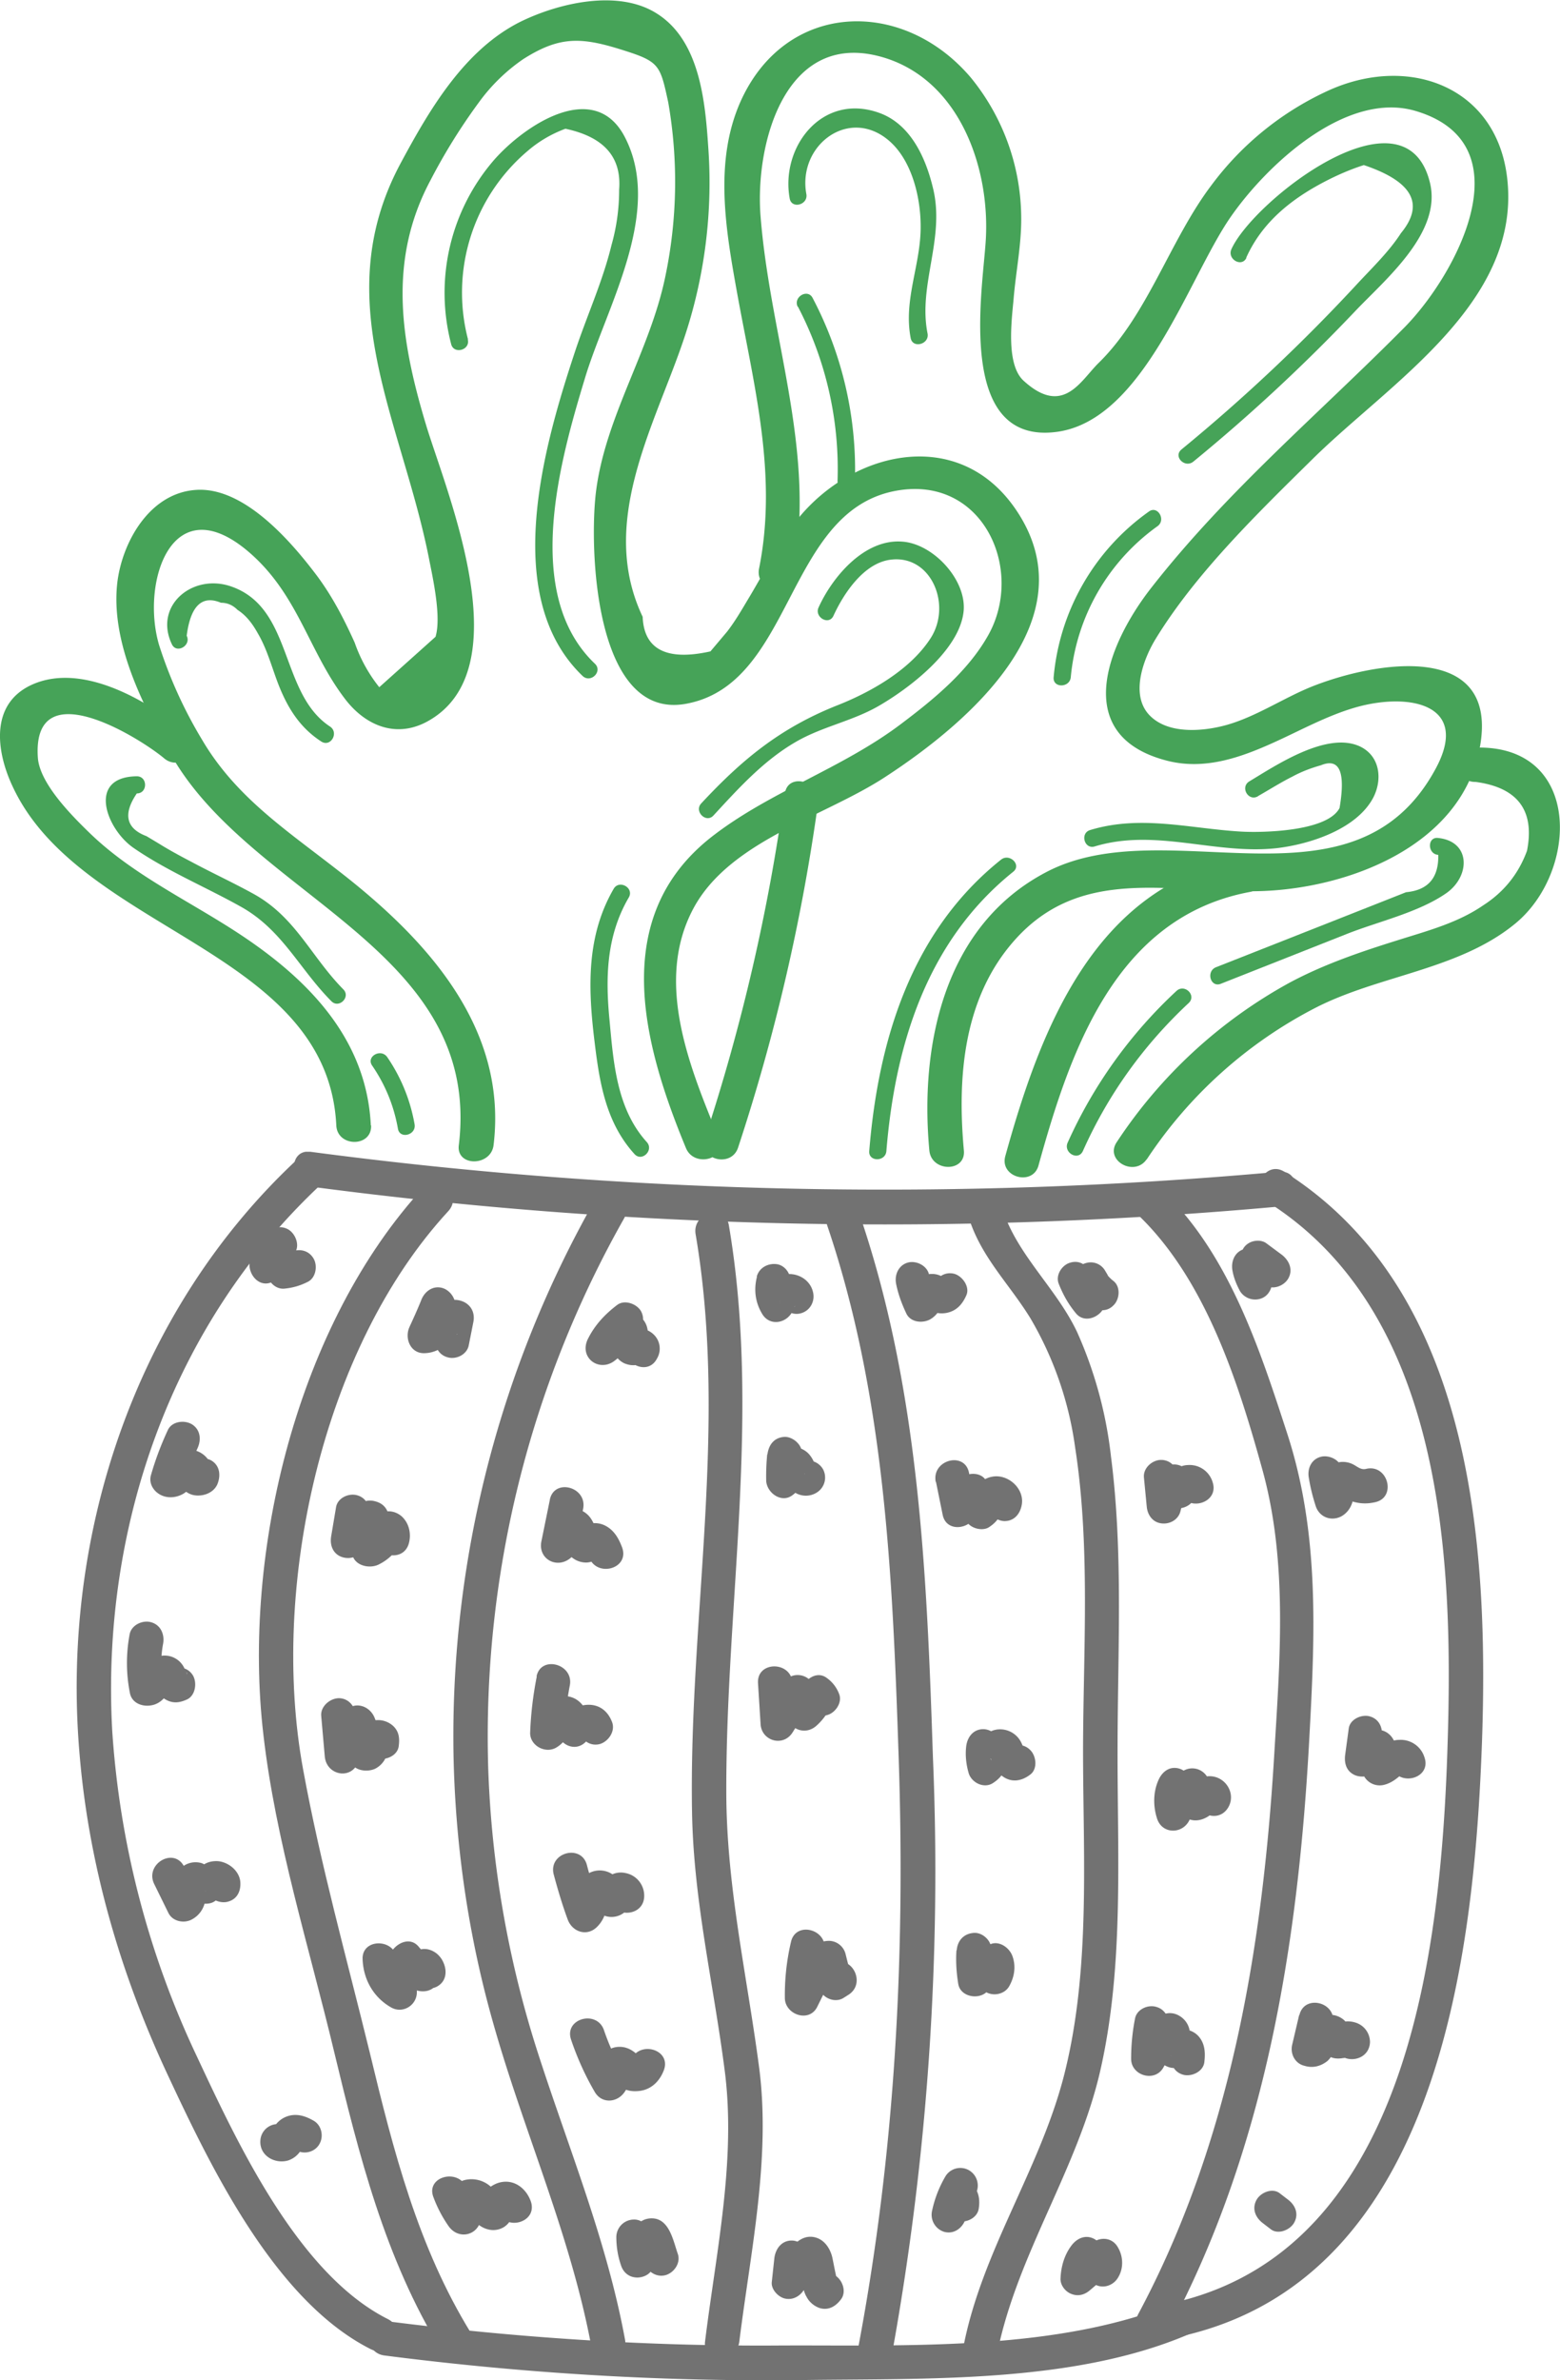 <svg viewBox="0 0 61 93" fill="none" xmlns="http://www.w3.org/2000/svg"><g clip-path="url(#a)" fill="#727272"><path d="M12.13 46.36a170.98 170.98 0 0 0 37.9.78c.85-.08.86-1.43 0-1.36a170.98 170.98 0 0 1-37.9-.78c-.85-.1-.85 1.25 0 1.36Zm2.9 45.67c5.44.7 10.9 1.03 16.38.96 4.82-.07 10.52.14 15.03-1.77.79-.33.44-1.64-.35-1.3-4.64 1.96-10.58 1.7-15.54 1.72-5.2.04-10.37-.3-15.52-.96-.86-.11-.85 1.24 0 1.35Z"/><path d="M11.6 45.32c-6.27 5.85-9.2 14.57-8.5 23.08.35 4.4 1.59 8.67 3.45 12.65 1.7 3.64 4.2 8.84 7.94 10.73.77.39 1.46-.77.68-1.17-3.49-1.75-5.86-6.82-7.46-10.24a35.1 35.1 0 0 1-3.32-12.72c-.45-7.94 2.32-15.93 8.17-21.38.64-.59-.32-1.55-.96-.95Zm37.95 1.63c6.62 4.17 7.24 13.17 7.08 20.25-.18 7.9-1.15 20.41-10.54 22.72-.84.2-.49 1.51.35 1.3 9.8-2.4 11.21-14.82 11.51-23.18.27-7.82-.42-17.65-7.73-22.26-.73-.46-1.4.71-.67 1.17Z"/><path d="M16.58 46.37c-4.94 5.34-7.12 14.26-6.28 21.41.48 4.17 1.79 8.3 2.76 12.36.98 4.07 1.99 8.1 4.2 11.7.46.74 1.62.06 1.16-.68-2.08-3.37-3.04-7.14-3.96-10.96-.9-3.68-1.93-7.36-2.61-11.08-1.3-7.08.73-16.44 5.68-21.8.59-.64-.37-1.6-.95-.95Z"/><path d="M23.24 46.93a42.44 42.44 0 0 0-5.51 21.4c.05 3.6.56 7.2 1.54 10.66 1.21 4.3 3.06 8.37 3.87 12.78.15.86 1.45.5 1.3-.36-.71-3.86-2.2-7.46-3.4-11.18a40.76 40.76 0 0 1-1.95-11.15 41.09 41.09 0 0 1 5.31-21.47c.43-.76-.73-1.44-1.16-.68Zm3.96 1.29c1.28 7.51-.27 15.04-.14 22.58.06 3.45.83 6.65 1.27 10.04.47 3.52-.33 7.14-.76 10.64-.11.86 1.24.85 1.34 0 .44-3.53 1.24-7.18.77-10.73-.48-3.63-1.28-7.08-1.28-10.77-.01-7.4 1.35-14.75.1-22.11-.15-.86-1.44-.5-1.3.35Zm5.05-.62c2.36 6.78 2.65 13.94 2.89 21.06.26 7.73-.13 15.34-1.56 22.95-.17.85 1.13 1.22 1.3.36a105.78 105.78 0 0 0 1.6-23.31c-.24-7.24-.54-14.53-2.94-21.42-.28-.82-1.58-.46-1.3.36Zm5.65.03c.5 1.53 1.58 2.55 2.4 3.89a13.57 13.57 0 0 1 1.74 5.03c.6 3.86.32 7.9.31 11.8 0 4.23.31 8.7-.77 12.84-.96 3.63-3.17 6.76-3.9 10.46-.17.85 1.12 1.21 1.3.36.78-3.96 3.22-7.32 4.08-11.27.89-4.04.63-8.29.64-12.4 0-3.8.23-7.67-.26-11.45a16.3 16.3 0 0 0-1.32-4.84c-.8-1.7-2.33-3-2.91-4.78-.28-.82-1.58-.47-1.3.36Zm6.55-.21c2.67 2.52 3.96 6.55 4.92 10.03 1 3.63.67 7.5.45 11.2-.46 7.53-1.72 15.05-5.31 21.76-.41.77.75 1.45 1.16.68 3.83-7.15 5.1-15.2 5.53-23.22.22-4.04.4-7.98-.87-11.87-1.1-3.38-2.3-7.05-4.93-9.54-.63-.6-1.58.36-.95.96Zm-27.98 3.38c-.14.35-.3.7-.46 1.05-.2.44.04 1.04.59 1.02.39-.01.7-.19.97-.45l.27-.27c.1-.1-.04.07.05-.03-.02.03-.12.02-.03.03l-.65-.86-.18.91c-.07.36.1.73.47.83.33.1.76-.1.83-.47l.18-.91c.09-.46-.2-.81-.65-.86-.37-.03-.7.17-.97.4l-.27.27-.1.08.05-.03c-.07.03-.07.04 0 0-.07.02-.06.03.02 0l.58 1.02c.22-.45.42-.9.6-1.37.13-.34-.15-.75-.48-.84-.37-.1-.69.14-.82.48Zm-3.33 8.09-.19 1.13c-.05.3.03.6.3.76.26.15.63.12.83-.1l.39-.45c.08-.1.2-.28.3-.33l-.34.09.08-.01a7.4 7.4 0 0 0-.35-.1l.06.05-.33-.59c.03.39-.07.82-.12 1.21-.06.57.6.77 1.01.59.53-.25.89-.7 1.08-1.25l-1.13.3-.04-.26c-.22.84 1.08 1.2 1.3.36.1-.38 0-.8-.3-1.06-.41-.33-.96-.2-1.13.3-.09.23-.25.34-.46.44l1.02.59c.06-.6.39-1.68-.44-1.9-.7-.2-1.18.63-1.56 1.06l1.13.66.18-1.13c.06-.36-.09-.73-.47-.83-.32-.09-.76.1-.82.47Zm-.58 8.15.14 1.59c.07.75 1.07.93 1.32.18.14-.42.32-.8.56-1.16l-1.23-.16c.16.39.27.8.33 1.21.06.48.64.56.98.41a.9.9 0 0 0 .4-.39l.1-.23.04-.12c.02-.07.01-.07-.02.01l-.3.18.07-.03h-.35l-.03-.01-.24-.25.04.06-.07-.53-.01.07c-.05.36.09.72.47.83.32.09.78-.1.83-.47.04-.3.02-.56-.2-.78a.88.88 0 0 0-.7-.24.87.87 0 0 0-.63.4c-.06.1-.14.23-.14.34 0 .16-.07.04.07-.02l.99.4a5.24 5.24 0 0 0-.33-1.21c-.21-.53-.9-.69-1.22-.16-.3.46-.53.96-.7 1.47l1.32.18-.14-1.59c-.03-.36-.28-.67-.67-.67-.34.01-.71.32-.68.69Zm1.62 9.54c.04.78.43 1.46 1.11 1.85.45.26 1-.07 1.01-.58 0-.4.1-.76.25-1.13l-1.13.3c.19.22.39.42.6.6.36.3 1.02.25 1.13-.3l.1-.33-1.13.3c.04-.02.07 0 .06.08.15.33.64.4.92.24.35-.2.39-.59.24-.93a.93.93 0 0 0-.26-.35c-.42-.33-.93-.2-1.13.3-.05.11-.08.22-.1.34l1.13-.3a4.8 4.8 0 0 1-.6-.6c-.36-.45-.95-.12-1.13.29-.2.47-.29.97-.3 1.49l1.02-.59a.83.83 0 0 1-.45-.69c-.05-.85-1.4-.86-1.34 0Zm2.77 9.27a5 5 0 0 0 .6 1.14c.4.55 1.2.34 1.26-.35 0-.04.07-.54.05-.56l-.58.36.14.19c.17.21.38.4.65.47a.8.8 0 0 0 .64-.09c.12-.08.2-.17.27-.3l.07-.17c.1-.32-.1-.37-.59-.16.27.82 1.57.47 1.3-.36-.2-.57-.74-.94-1.34-.71-.24.1-.45.27-.56.5-.04.08-.17.4-.13.48l.78-.45-.1-.13a1.12 1.12 0 0 0-1.29-.52c-.63.22-.6.9-.65 1.46l1.25-.34a3.73 3.73 0 0 1-.47-.82c-.32-.8-1.62-.45-1.3.36Z"/><path d="M24.14 50.98c-.49.37-.89.8-1.16 1.35-.34.73.46 1.3 1.06.83a1270.2 1270.2 0 0 1 .63-.5l.1-.07c.1-.08.04-.07-.18.04a7.53 7.53 0 0 0-.3-.07l-.25-.24-.04-.17c0-.06 0-.07-.01-.02-.03.02-.04.18-.04.2a.9.9 0 0 0 .1.6c.1.17.27.32.46.37a.8.8 0 0 0 .27.04c.08 0 .15-.02.22-.04.1-.03.07-.04-.1-.03l-.3-.18.05.04-.18-.3.02.05.06-.52-.02.04c-.4.76.76 1.45 1.16.68a.76.76 0 0 0-.14-.95.81.81 0 0 0-.53-.22c-.11 0-.24.07-.34.06l.34.09-.05-.04.24.25-.02-.06.09.35c-.01-.09 0-.04.03-.17.04-.16.04-.33 0-.5a.8.8 0 0 0-.63-.61c-.34-.06-.57.11-.83.31l-.76.6 1.06.82c.16-.33.36-.64.66-.86.3-.22.44-.59.25-.93-.17-.28-.63-.45-.92-.24Zm-2.64 7.62-.33 1.62c-.14.69.6 1.09 1.13.66.15-.13.29-.29.38-.46.07-.11.15-.35.19-.41l-.24.24a.53.53 0 0 0 .06-.04l-.34.09.08-.01a7.53 7.53 0 0 0-.34-.1c-.11-.04-.11-.22-.08.01 0 .06.02.11.04.16.06.2.17.39.34.51.16.12.34.18.54.18a.7.7 0 0 0 .34-.1.24.24 0 0 0 .15-.09c.12-.08.09-.07-.09 0l-.34-.08c.02 0 .03.02.04.05.29.82 1.59.47 1.3-.36-.13-.35-.31-.68-.66-.86a.9.9 0 0 0-.6-.08c-.2.05-.31.18-.48.26l.34-.09h-.08l.35.1c.12.2.15.24.1.09l-.02-.18a1.26 1.26 0 0 0-.15-.34.88.88 0 0 0-.75-.43c-.3 0-.58.18-.72.45-.12.23-.11.36-.32.53l1.12.66.34-1.62c.18-.86-1.12-1.22-1.3-.37Zm-.51 6.9a13.9 13.9 0 0 0-.26 2.2c-.01.5.59.83 1.02.58.2-.12.34-.27.45-.48.04-.07.15-.25.13-.32l-.03.04c-.1.04-.22.07-.34.1h-.03l-.24-.24c.08.1.07.09.08.2.04.55.7.92 1.14.47l.16-.15a.3.3 0 0 1-.3-.02c-.05-.1-.1-.2-.17-.3l.04.08c.12.35.45.58.82.48.33-.1.6-.49.48-.84-.35-.95-1.37-.83-1.98-.2l1.15.47c-.05-.65-.38-1.36-1.15-1.3-.31 0-.59.2-.76.46l-.14.3c-.05.12-.13.16 0 .08l1.02.58c.02-.61.08-1.22.2-1.83.17-.85-1.13-1.2-1.3-.36Zm.66 7.73c.16.6.34 1.2.55 1.77.18.48.74.67 1.13.3a1.26 1.26 0 0 0 .39-.9c.01-.29-.02-.05 0-.06l-.33.09h.09a7.56 7.56 0 0 0-.34-.1c-.1-.04-.07-.08 0 .05l.12.18a.8.8 0 0 0 1.1.2.9.9 0 0 0 .24-.25l.08-.17c.09-.17.01-.13-.23.14h-.36l-.15-.14a7.61 7.61 0 0 1-.1-.34v.08c0 .87 1.34.87 1.35 0a.9.9 0 0 0-.74-.9.82.82 0 0 0-.66.14.9.9 0 0 0-.23.24l-.05.09c-.11.22-.08.22.1-.02l.34-.09-.06.01.34.1c.19.09.1.05.02-.07a1 1 0 0 0-.2-.27.89.89 0 0 0-.92-.17 1.1 1.1 0 0 0-.58.51c-.07.14-.1.27-.13.41-.01.06 0 .24-.04.28l1.13.3a17.7 17.7 0 0 1-.56-1.77c-.22-.84-1.51-.49-1.3.36Zm.68 6.46c.24.71.55 1.4.93 2.05.28.47.88.41 1.16 0 .08-.11.13-.23.17-.36 0-.04 0-.07.02-.12.07-.26 0-.25-.2.04h-.36c-.19-.06-.1-.05 0 .06a1 1 0 0 0 .25.21c.2.11.42.15.64.13.5-.03.85-.37 1.02-.82.3-.82-1-1.18-1.3-.36.09-.23.3-.1.26-.21-.02-.08-.18-.18-.25-.22a.88.88 0 0 0-.73-.07.92.92 0 0 0-.5.44c-.1.18-.07.45-.18.6h1.16a9.16 9.16 0 0 1-.8-1.73c-.27-.82-1.57-.47-1.29.36Zm1.77 7.71c0 .38.06.75.18 1.1.08.26.28.45.56.48.24.03.55-.08.66-.32l.23-.48c.04-.08.08-.15.1-.23l.06-.11c.04-.07.04-.07 0 0l-.3.17.05-.01h-.36l-.07-.04-.24-.24c-.07-.11 0-.02.02.06l.07.21.14.43c.12.34.47.57.83.47.34-.1.6-.49.47-.84-.19-.55-.35-1.47-1.13-1.37-.6.08-.8.82-1.03 1.3l1.23.16a2.43 2.43 0 0 1-.13-.74c0-.36-.3-.7-.67-.68a.69.69 0 0 0-.67.68Zm6.18.82-.1.93c-.04.28.23.58.49.65.3.08.58-.06.75-.31l.37-.52.16-.24.07-.1c.1-.13.09-.12-.04.03l-.34.09h.07a7.53 7.53 0 0 0-.34-.1c-.14-.23-.18-.27-.14-.13l.04.17.07.33c.05.24.07.51.2.72.1.2.3.37.52.44.35.1.63-.08.83-.35.22-.3.05-.76-.24-.93-.34-.2-.7-.05-.92.25l-.02.03.58-.33h-.04l.34.1c.12.05.19.38.12.05l-.06-.28-.1-.5c-.08-.36-.3-.7-.66-.8-.4-.11-.73.12-.96.43-.23.3-.44.63-.66.94l1.25.35.11-.93c.04-.36-.34-.67-.67-.67-.4 0-.63.32-.68.68Zm.65-12.35a9.08 9.08 0 0 0-.24 2.2c.01.64.94.97 1.26.35l.4-.81c.1-.2.17-.45.35-.59l-.3.18.01-.02-.65-.5.26.97c.1.4.62.64.98.4l.19-.12c.72-.48.05-1.65-.68-1.17l-.19.13 1 .4c-.1-.32-.18-.64-.26-.96a.68.68 0 0 0-.65-.5c-.95.02-1.27 1.2-1.62 1.9l1.25.35c0-.62.05-1.23.19-1.84.18-.85-1.11-1.21-1.3-.37Zm-1.29-10.11.1 1.59c.03.67.88.92 1.25.34l.78-1.24h-1.16c.1.16.15.31.16.5.03.6.7.88 1.15.48.34-.3.56-.68.72-1.1l-.98.4v.02l-.18-.3.03.1c.14.33.45.57.83.46.32-.08.61-.49.47-.83a1.34 1.34 0 0 0-.48-.62c-.38-.29-.84.04-.98.4-.08.21-.22.36-.38.51l1.14.48a2.54 2.54 0 0 0-.34-1.18.68.68 0 0 0-1.16 0l-.78 1.24 1.25.34-.09-1.59c-.05-.87-1.4-.87-1.35 0Zm.36-8.94a8.7 8.7 0 0 0-.04 1.02c.01.47.58.9 1.01.59.23-.16.36-.35.44-.61l.05-.2c0-.06.04-.06 0-.02-.24.22-.49.53-.86.08.04.05.03.04 0-.02l.08.22c.06.11.14.22.23.3.28.28.69.34 1.02.14a.69.69 0 0 0 .25-.92.68.68 0 0 0-.92-.25l-.05.03.34-.09c.04 0 .36.18.34.19.01.03.01.03 0 0a1.11 1.11 0 0 0-.04-.1 1.18 1.18 0 0 0-.22-.37.86.86 0 0 0-.87-.24.9.9 0 0 0-.58.6l-.05.2-.02.1c-.02.05-.02.05 0 0a.33.33 0 0 1 .18-.2l1.01.58c0-.34.01-.69.05-1.03.05-.35-.34-.69-.67-.68-.4.02-.62.3-.67.68Zm-.4-6.94c-.13.5-.07 1 .2 1.45.31.53 1.03.36 1.22-.17.08-.2-.03.12.04-.08.02-.08.05-.04-.02 0-.2.1-.49.03-.55-.24.09.35.49.57.83.47.36-.1.56-.47.47-.83-.12-.52-.68-.8-1.17-.67-.5.12-.73.55-.9.99l1.24-.16c-.07-.12-.08-.11-.1-.25.02.07.01-.02.01-.04.01-.2-.02.08.02-.12.09-.34-.11-.74-.47-.83-.35-.07-.73.11-.83.48Zm-19.23-1.59c-.2.26-.38.53-.54.82-.26.47.19 1.21.76 1l.62-.24-.83-.47c.03.1.05.17.05.27 0 .34.3.7.67.68.33-.03.62-.11.92-.26.33-.15.41-.63.24-.92-.2-.34-.59-.4-.92-.24a.97.97 0 0 1-.24.06l.67.68a2 2 0 0 0-.1-.64c-.11-.32-.46-.6-.83-.47l-.61.24.76.99c.16-.3.33-.57.53-.83.22-.29.04-.75-.24-.92-.34-.2-.7-.05-.91.25Zm-3.81 7.59c-.26.56-.48 1.14-.65 1.73-.12.37.13.72.47.84.28.1.6.04.84-.12.11-.08.18-.15.26-.24.31-.37-.11.1-.36-.2l-.18-.3c-.03-.13 0 .13 0 .13 0 .1.03.21.09.3.1.18.29.32.48.38.36.1.83-.04.99-.41.14-.34.1-.73-.24-.93-.29-.16-.78-.09-.92.25 0-.02.02-.04.04-.05l.3-.18.4.12.18.3c.03.13 0-.18 0-.21a.85.85 0 0 0-.2-.36.92.92 0 0 0-1.22-.11c-.08.05-.15.12-.22.2-.28.33-.09.05.12.13l.47.83c.14-.48.31-.95.52-1.41.15-.34.1-.73-.24-.93-.3-.17-.78-.1-.93.24Zm-1.49 7.97a6.03 6.03 0 0 0 .01 2.3c.08.4.49.54.83.48.2-.03.38-.14.52-.3a1.87 1.87 0 0 0 .23-.33c.04-.06.03-.06-.05 0h-.35l.09.03-.3-.17c-.05-.1-.05-.1 0 0l.06.17c.07.14.17.24.3.33.3.2.57.19.9.04.33-.15.4-.64.24-.93-.2-.34-.6-.39-.92-.24l-.07.03.52-.07-.08-.02.3.18c.02.09.02.1 0 .03a1.36 1.36 0 0 0-.09-.2.85.85 0 0 0-.87-.49.99.99 0 0 0-.6.3c-.09.09-.16.18-.22.28 0 .03-.03.06-.04.09-.09.12-.06.1.07-.04l.83.47a4.2 4.2 0 0 1 0-1.58c.06-.36-.1-.73-.48-.83-.33-.09-.76.11-.83.47Zm.96 9.76.56 1.14c.17.33.62.41.92.24a1 1 0 0 0 .49-.62c.03-.12.05-.27.04-.4-.01-.14.05-.1-.03-.04l-.3.18h-.02a7.4 7.4 0 0 0-.34-.08c.23.13.34.35.69.35.4 0 .49-.24.73-.48l-.3.18-.39-.25c.06.36.51.56.83.47.39-.1.53-.46.48-.83-.07-.4-.45-.7-.84-.75-.47-.04-.77.2-.99.59l.25-.25-.07.06.34-.1h-.08l.34.1c-.08-.05-.29-.28-.47-.33a.84.84 0 0 0-.73.14 1.1 1.1 0 0 0-.39.57c-.04.14 0 .43-.06.52l.24-.24-.09.05.92.24-.56-1.14c-.4-.78-1.55-.1-1.17.68Zm4.15 10.05c-.02.58.58.9 1.09.75a.92.92 0 0 0 .53-.46l.06-.12c.1-.15 0-.1-.3.15-.15-.02-.09-.02.01.03.32.18.74.08.92-.24.18-.31.08-.75-.24-.92-.33-.19-.7-.3-1.08-.14a.97.97 0 0 0-.53.56l-.03.06c.24-.27.48-.29.73-.07l.18.3.01.1c.02-.35-.32-.7-.67-.67a.68.68 0 0 0-.68.67Zm24.86-33.5c.08.4.22.78.4 1.16.16.34.61.39.91.24.17-.09.31-.24.4-.4l.07-.16c.15-.31 0 .15-.35.12a7.53 7.53 0 0 0-.34-.1c-.07-.03.11.1.11.1l.21.12c.17.07.35.09.54.06.4-.07.64-.33.8-.7.14-.33-.16-.74-.47-.83-.39-.1-.7.14-.83.47.15-.29.35-.35.58-.19a.31.31 0 0 0-.05-.05.94.94 0 0 0-.37-.2.83.83 0 0 0-.63.09.92.92 0 0 0-.35.4l-.06.13c-.05.15-.02.01.06-.02l.92.24a3.6 3.6 0 0 1-.26-.83c-.07-.36-.5-.57-.83-.48-.36.1-.53.47-.46.83Zm1.56 7.74.26 1.28c.14.71 1.09.58 1.3 0 .06-.2.18-.32.33-.45l-1.06-.14.35.82c.14.31.66.44.92.24a1.32 1.32 0 0 0 .5-.62l.03-.09c.11-.2-.1-.26-.62-.19-.05.36.35.68.67.68.4 0 .63-.31.68-.68.07-.56-.45-1.07-1-1.07a.97.97 0 0 0-.7.31c-.08.1-.14.2-.2.3-.04.07-.17.3-.04.2l.92.24-.35-.82c-.18-.42-.77-.4-1.06-.13-.32.29-.53.64-.68 1.05h1.3l-.26-1.29c-.17-.85-1.47-.5-1.3.36Zm1.18 10.34c-.04.34 0 .69.09 1.01.1.4.62.66.98.4.24-.16.38-.34.49-.61l.07-.21c.04-.15 0 .05-.12.06h-.36c-.1-.04-.18-.1-.2-.2-.01-.05 0-.04.02.03l.04.13c.08.2.18.37.36.51.36.3.78.25 1.14-.03.29-.22.23-.72 0-.95-.28-.29-.67-.23-.95 0-.02 0-.03.02-.05.03l.3-.17h-.05.35c.08.02.2.27.15.12a1.53 1.53 0 0 0-.14-.34.92.92 0 0 0-.88-.45c-.31.03-.57.23-.74.5-.07.1-.12.23-.16.36-.01.04-.04.1-.04.14 0 .06-.02-.01.1-.1l.98.42a1.58 1.58 0 0 1-.04-.65c.04-.37-.34-.68-.67-.68-.4 0-.63.32-.67.68Zm-.38 7.96c-.03.44 0 .88.07 1.31.08.51.8.64 1.13.3a6.78 6.78 0 0 1 .68-.62l-.99-.4c.04.12.04-.02.03.1 0-.09-.05.1 0 .02a.7.7 0 0 0 .23.92c.31.18.75.08.92-.24.2-.36.26-.77.12-1.16-.13-.37-.61-.68-.98-.4-.34.24-.66.51-.95.82l1.12.3a4.5 4.5 0 0 1-.02-.96c.03-.35-.33-.69-.67-.67-.4.02-.65.3-.68.68Zm-.43 8.83a4.5 4.5 0 0 0-.52 1.33.7.7 0 0 0 .47.84c.37.1.7-.13.83-.48.04-.1.17-.35.24-.45h-.95a.36.36 0 0 1-.07-.33c-.06.36.1.73.47.83.32.1.77-.1.83-.47.06-.37 0-.7-.27-.98-.24-.25-.73-.29-.95 0-.26.32-.45.65-.6 1.04.43.13.87.24 1.3.36.08-.37.2-.67.4-1a.69.69 0 0 0-.25-.92.68.68 0 0 0-.93.23Zm4.93 2.7c-.28.37-.41.82-.43 1.28-.02.26.18.52.41.61.26.11.52.05.74-.14l1-.85-1.07-.14c-.02-.04-.01-.1 0-.14 0-.03.07-.14 0-.03-.2.31-.07.74.24.92.32.2.73.07.92-.24.23-.36.22-.83 0-1.2-.23-.4-.72-.42-1.05-.13l-1 .85 1.15.48c0-.2-.04.1 0-.1l.07-.21.05-.1.12-.17c.22-.3.05-.76-.24-.93-.34-.2-.69-.05-.91.24Zm2.48-8.85c-.1.51-.15 1.03-.15 1.56 0 .66.93.93 1.26.34.2-.37.43-.69.73-.98l-.82.1-.04-.03-.18-.3c0-.04.04-.17 0-.02a.9.9 0 0 0-.06.32c-.01.21.05.43.18.6.14.2.38.33.62.33.14 0 .3-.04.41-.1l.07-.04c.1-.07.07-.08-.1-.02a7.53 7.53 0 0 0-.34-.09c-.18-.09-.2-.2-.17-.32-.05.36.09.72.47.83.31.09.77-.1.83-.47.05-.39.03-.78-.26-1.07a.83.83 0 0 0-.58-.23c-.14 0-.3.05-.41.11-.03.02-.18.08-.1.07h.36l-.05-.02.3.17c.04.38.08.47.12.29a1.1 1.1 0 0 0 .06-.46.83.83 0 0 0-.45-.71.7.7 0 0 0-.81.1c-.38.37-.7.8-.95 1.26l1.26.34c0-.4.03-.8.1-1.2.07-.36-.1-.73-.47-.83-.33-.1-.77.1-.83.47Zm.91-9.31c-.2.46-.2 1-.05 1.47.2.66 1.07.63 1.3 0 .1-.32.3-.58.56-.8l-1.14-.48.04.68c.03.4.29.63.67.68.22.02.42-.05.6-.17.07-.05.14-.1.2-.17l.07-.09c.08-.08.01-.06-.2.06a7.53 7.53 0 0 0-.35-.1l-.11-.11a7.61 7.61 0 0 1-.09-.3c.04-.1.07-.22.1-.34l-.03.05c-.46.74.7 1.42 1.16.68.27-.44.04-1-.43-1.18a.86.86 0 0 0-.72.06.82.82 0 0 0-.25.2l-.05.05c-.1.1-.06.1.1 0l.68.68-.05-.68a.68.68 0 0 0-1.15-.48c-.43.38-.72.86-.91 1.4h1.3a1 1 0 0 1 .04-.75c.14-.34-.15-.74-.47-.83-.38-.11-.68.13-.82.47Zm-.56-11.85.11 1.14c.03.33.23.62.58.66.33.04.66-.15.74-.48.07-.29.17-.55.32-.8h-1.16l.2.37c.24.46.9.4 1.15 0 .03-.04.06-.07.06-.09.07-.06.02-.05-.14.02a.3.3 0 0 1-.22.03l-.24-.24-.01-.05c.26.82 1.56.47 1.3-.36a.94.94 0 0 0-.96-.68c-.43.01-.74.34-.95.68h1.16l-.2-.37c-.23-.45-.92-.44-1.16 0-.2.35-.34.73-.45 1.13l1.32.18-.1-1.14c-.04-.37-.29-.68-.68-.68-.34 0-.7.31-.67.68Zm-3.33-7.56c.17.43.38.8.67 1.15.34.42.98.15 1.13-.3.1-.32.15-.67.12-1.01l-1.26.34c.13.25.31.48.53.66.29.23.68.28.95 0 .24-.23.29-.72 0-.95a1.4 1.4 0 0 1-.22-.21c-.06-.09.04.06-.01-.03l-.09-.15a.65.65 0 0 0-.76-.31c-.27.07-.52.36-.5.65.03.28.02.4-.06.65l1.12-.3a1.72 1.72 0 0 1-.18-.26l-.1-.17-.05-.12c-.14-.34-.45-.58-.83-.47-.32.08-.6.48-.46.83Zm6.79-.53c.05.29.16.56.3.82a.7.7 0 0 0 .77.3c.3-.08.46-.34.49-.65l.1-.95-1.02.59.62.46c.3.22.75.05.92-.24.2-.34.05-.7-.24-.93l-.62-.46c-.2-.14-.5-.11-.68 0-.22.13-.3.34-.33.59l-.1.95 1.26-.34c-.1-.19-.13-.27-.17-.5-.07-.35-.5-.56-.83-.47-.37.1-.53.47-.47.83Zm2.99 8.12c.06.37.15.73.27 1.1.14.42.59.6.99.4.24-.13.4-.36.46-.63.03-.12.04-.25.05-.38v-.13c0 .18-.13.3-.38.37a7.56 7.56 0 0 0-.34-.09c.53.26.95.44 1.55.3.84-.19.49-1.5-.36-1.3-.2.05-.33-.08-.5-.17a.88.88 0 0 0-.96.09c-.2.16-.3.39-.33.64l-.03.3v.02c-.04.15.01.09.16-.18l.98.4c-.11-.36-.2-.72-.27-1.1-.06-.35-.5-.56-.83-.47-.37.1-.53.47-.46.83Zm1.56 9.78-.14 1.03c-.04.3.03.6.31.76.23.14.64.13.82-.1.1-.13.2-.24.35-.3l-.85-.65.02.81a.7.7 0 0 0 .85.66c.22-.05.4-.16.57-.3l.16-.13c0-.01-.22 0-.27-.06l-.18-.3.02.07c.29.82 1.59.47 1.3-.36a.97.97 0 0 0-1-.68c-.18 0-.39.07-.55.17-.14.08-.26.24-.41.28l.85.65-.02-.8c-.01-.42-.43-.8-.86-.66-.37.13-.7.33-.94.64l1.12.66.14-1.03c.05-.36-.08-.72-.47-.83-.3-.09-.77.1-.82.47Zm-1.94 11.2-.27 1.15c-.09.35.1.74.47.83.32.1.63.03.9-.18.2-.18.28-.44.48-.6-.1.05-.2.1-.3.17l.1-.04h-.36l.1.01-.4-.3v.04l.1.23c.1.15.23.26.39.32.16.08.34.08.51.05.06 0 .12-.02.17-.05.27-.08.21-.11-.16-.07l-.24-.25c0 .02.02.03.03.05l-.1-.34v.05c-.04.87 1.3.87 1.35 0a.8.8 0 0 0-.58-.78.97.97 0 0 0-.5-.02c-.06.02-.3.06-.23.07l.35.09-.07-.05.25.25c-.04-.07-.1-.3-.22-.42a.83.83 0 0 0-.75-.2c-.2.06-.37.18-.5.32-.07.09-.14.18-.19.27l-.05.1c-.12.16-.03.16.28-.03l.47.84c.1-.39.2-.77.28-1.15.2-.85-1.1-1.2-1.3-.36Zm-1.42 8.13.3.23c.28.23.75.05.92-.24.2-.35.05-.7-.25-.92l-.3-.23c-.28-.23-.74-.05-.91.24-.2.35-.05.7.24.92Z"/></g><g clip-path="url(#b)" fill="#46A358"><path d="M19.3 44.74c.56-4.63-2.67-8.1-6.12-10.76-2-1.56-3.97-2.85-5.28-5.08a17.35 17.35 0 0 1-1.68-3.7c-.73-2.47.53-6.34 3.66-3.5 1.8 1.64 2.21 3.76 3.59 5.58.77 1.03 1.96 1.58 3.2.93 3.73-1.98.85-8.82.01-11.54-1-3.3-1.54-6.47.16-9.64a22.94 22.94 0 0 1 1.9-3.05 7.1 7.1 0 0 1 1.72-1.67c1.37-.87 2.2-.87 3.71-.41 1.62.5 1.63.58 1.96 2.1a18.04 18.04 0 0 1-.12 6.83c-.6 2.88-2.32 5.42-2.7 8.34-.28 2.15-.09 8.97 3.5 8.33 4.2-.75 3.9-7.4 8.1-8.3 3.49-.74 5.2 3.04 3.72 5.64-.8 1.41-2.14 2.5-3.43 3.47-2.29 1.72-5.09 2.62-7.34 4.36-4.07 3.15-2.72 8.12-1.04 12.18.32.79 1.63.44 1.3-.35-1.13-2.75-2.54-6.1-1.02-8.98 1.41-2.67 5.14-3.6 7.54-5.18 3.25-2.12 7.9-6.12 5.15-10.33-2.3-3.53-6.75-2.35-8.85.6-.64.9-1.13 1.88-1.7 2.82-.25.42-.5.85-.81 1.25l-.65.77c-1.7.38-2.6-.07-2.65-1.35-1.71-3.6.36-7.27 1.52-10.59a19.13 19.13 0 0 0 1.05-7.68c-.12-1.8-.31-4.24-2.03-5.31-1.51-.95-3.83-.4-5.32.33-2.2 1.1-3.56 3.44-4.68 5.52-2.87 5.34.03 10.05 1.1 15.43.14.72.5 2.29.26 3.08l-2.2 1.97a5.89 5.89 0 0 1-.96-1.74c-.42-.93-.87-1.8-1.48-2.62-.98-1.3-2.82-3.46-4.7-3.35-1.82.1-2.9 2.01-3.1 3.6-.28 2.34 1 4.85 2.15 6.84 3.2 5.52 12.13 7.55 11.2 15.17-.1.84 1.26.83 1.36-.01Z"/><path d="M30.99 22.57c.97-4.86-.87-9.31-1.25-14.12-.23-2.87 1-7.46 4.95-6.16 2.93.98 4.05 4.43 3.85 7.19-.14 2.02-1.13 7.94 2.81 7.39 3.39-.48 5.13-6.03 6.77-8.39 1.4-2.02 4.52-4.96 7.25-4.14 4.33 1.3 1.55 6.42-.44 8.44-3.36 3.39-6.94 6.39-9.9 10.17-1.72 2.19-3.2 5.79.6 6.77 1.47.38 2.88-.12 4.2-.72 1.06-.48 2.08-1.05 3.21-1.37 2.07-.58 4.46-.12 3.1 2.4-3.2 5.93-10.52 1.56-15.24 4.05-4 2.1-4.94 6.78-4.56 10.87.08.85 1.43.86 1.35 0-.26-2.85-.03-5.94 1.97-8.2 2.59-2.93 6.04-1.86 9.47-1.93 3.5-.06 8-1.73 8.73-5.59.8-4.22-4.09-3.4-6.6-2.39-1.1.45-2.13 1.15-3.28 1.48-.92.26-2.37.4-3.09-.44-.7-.83-.13-2.22.3-2.92 1.58-2.58 4.01-4.93 6.16-7.05 2.98-2.93 8.04-6.03 7.6-10.8-.33-3.65-3.74-4.99-6.9-3.62a11.8 11.8 0 0 0-4.69 3.76c-1.61 2.13-2.48 5.05-4.4 6.93-.7.68-1.38 2.11-2.93.7-.69-.62-.48-2.3-.4-3.15.09-1.13.33-2.23.3-3.36a8.71 8.71 0 0 0-1.97-5.34c-2.66-3.13-7.23-3-9 .93-1.05 2.35-.58 5.03-.14 7.47.65 3.6 1.6 7.12.86 10.79-.16.84 1.14 1.2 1.3.35Zm-.31 8.43a76.42 76.42 0 0 1-3.12 13.48c-.27.82 1.03 1.17 1.3.36a76.2 76.2 0 0 0 3.13-13.48c.12-.84-1.19-1.2-1.3-.35Zm-16.18 12.97c-.17-3.53-2.65-5.91-5.51-7.72-1.86-1.18-3.89-2.16-5.48-3.7-.68-.66-1.96-1.93-2.03-2.95-.23-3.41 4-.76 4.94.03.65.55 1.62-.39.95-.94-1.47-1.24-4.12-2.86-6.14-1.93-1.64.76-1.37 2.62-.74 3.96 2.64 5.7 12.32 6.36 12.66 13.25.04.86 1.4.86 1.36 0Z"/><path d="M44.84 45.3a17.51 17.51 0 0 1 6.63-5.94c2.48-1.26 5.56-1.47 7.75-3.25 2.52-2.03 2.65-7.02-1.52-6.9-.87.03-.87 1.36 0 1.34 1.65.22 2.32 1.12 2.01 2.69-.33.9-.9 1.61-1.71 2.13-1 .69-2.19 1-3.33 1.36-1.44.45-2.86.93-4.2 1.64a19.03 19.03 0 0 0-6.8 6.25c-.49.72.69 1.38 1.17.67Zm3.67-11.74c-5.73 1.07-7.84 6.7-9.2 11.61-.23.83 1.08 1.19 1.3.36 1.24-4.48 3.02-9.7 8.26-10.68.86-.16.5-1.45-.36-1.29Zm-30.21-20.3a7.25 7.25 0 0 1 2.33-7.36c.44-.38.94-.67 1.48-.87 1.5.32 2.2 1.1 2.1 2.38a7.9 7.9 0 0 1-.3 2.17c-.35 1.44-.98 2.8-1.44 4.2-1.2 3.63-2.91 9.54.31 12.63.32.3.8-.18.48-.48-2.83-2.7-1.38-7.88-.4-11.11.83-2.8 3.1-6.53 1.57-9.47-1.2-2.3-3.95-.43-5.12.91a7.93 7.93 0 0 0-1.67 7.18c.1.42.76.24.65-.18Zm14.29 10.8c.39-.85 1.17-2.05 2.22-2.19 1.6-.22 2.43 1.77 1.57 3.08-.8 1.23-2.34 2.1-3.67 2.62-2.2.88-3.68 2.09-5.29 3.82-.29.31.19.79.48.47.97-1.05 1.96-2.15 3.23-2.88 1-.58 2.17-.8 3.18-1.37 1.23-.7 3.22-2.21 3.37-3.73.12-1.23-1.2-2.65-2.42-2.72-1.48-.1-2.72 1.4-3.25 2.57-.18.38.4.72.58.33Zm-25.29.78c.15-1.17.6-1.6 1.34-1.29.26 0 .47.1.65.28.36.23.6.57.8.93.38.65.56 1.4.84 2.09.36.88.83 1.6 1.63 2.12.37.24.7-.34.35-.58-1.99-1.3-1.43-4.67-3.91-5.49-1.5-.49-2.99.78-2.28 2.27.18.39.77.05.58-.33Zm24.23-17.26c-.35-1.92 1.7-3.45 3.27-2.05.87.78 1.2 2.2 1.2 3.31.01 1.5-.68 2.86-.39 4.37.08.42.74.24.66-.18-.38-1.9.7-3.72.21-5.69-.28-1.17-.87-2.49-2.1-2.93-2.23-.8-3.87 1.33-3.5 3.35.08.42.73.24.65-.18Zm-.33 4.4a13.7 13.7 0 0 1 1.55 6.81c0 .43.67.43.68 0a14.4 14.4 0 0 0-1.65-7.14c-.19-.39-.77-.05-.59.33Zm17.53-1.91c.66-1.47 1.9-2.4 3.32-3.1.41-.2.84-.38 1.28-.52 1.9.64 2.39 1.52 1.45 2.66-.45.7-1.1 1.33-1.67 1.94a68.9 68.9 0 0 1-6.91 6.51c-.34.28.14.75.47.47a68.69 68.69 0 0 0 6.29-5.84c1.18-1.25 3.45-3.1 2.95-5.07-.98-3.92-6.93.75-7.76 2.62-.17.39.41.72.59.33Zm-3.81 9.92a8.9 8.9 0 0 0-3.72 6.47c-.04.43.63.42.67 0a8.18 8.18 0 0 1 3.39-5.9c.35-.25 0-.83-.34-.57Zm4.28 11.11c.44-.25.88-.53 1.34-.76.35-.19.72-.33 1.11-.44.73-.3.97.26.73 1.67-.48.93-3.07.97-3.87.92-2-.12-3.9-.66-5.88-.06-.41.12-.23.77.18.64 2.38-.72 4.7.33 7.1.07 1.3-.15 3.14-.74 3.79-1.98.36-.7.27-1.61-.51-1.99-1.3-.62-3.32.75-4.34 1.36-.37.23-.03.8.34.58Zm-10.06 2.49c-3.52 2.81-4.8 7.08-5.15 11.38-.04.43.64.43.67 0 .34-4.14 1.58-8.2 4.96-10.91.34-.27-.15-.74-.48-.47Zm-15.14 1.13c-1.04 1.79-1.01 3.74-.78 5.74.2 1.68.41 3.33 1.59 4.63.29.32.77-.15.48-.47-1.16-1.28-1.3-3.06-1.45-4.7-.17-1.7-.14-3.34.75-4.86.21-.37-.37-.7-.59-.34Zm-18.66-4.39c-1.95.03-1.18 2.06-.13 2.79 1.3.9 2.8 1.52 4.18 2.29 1.64.9 2.3 2.43 3.56 3.7.3.32.78-.16.47-.46-1.25-1.27-1.85-2.79-3.46-3.7-.81-.45-1.66-.84-2.48-1.28-.42-.22-.85-.45-1.25-.7l-.5-.3c-.8-.3-.93-.86-.38-1.67.43 0 .43-.67 0-.67Z"/><path d="M56.24 33.4c.02.9-.4 1.38-1.26 1.46l-1.24.49-1.85.73-4.34 1.71c-.4.16-.22.8.18.65l4.96-1.96c1.22-.48 2.78-.83 3.86-1.58.95-.66.97-2.03-.32-2.16-.42-.05-.42.62 0 .66Zm-10.24 5.32a18.29 18.29 0 0 0-4.25 5.92c-.18.39.4.73.59.34.98-2.2 2.37-4.14 4.14-5.79.32-.3-.16-.77-.48-.47Zm-31.45 2.91c.52.76.85 1.57 1.01 2.47.07.42.73.25.65-.18a6.67 6.67 0 0 0-1.07-2.62c-.25-.35-.83-.02-.59.33Z"/></g><defs><clipPath id="a"><path fill="#fff" transform="translate(3 45)" d="M0 0h55v48h-55z"/></clipPath><clipPath id="b"><path fill="#fff" d="M0 0h61v46h-61z"/></clipPath></defs></svg>